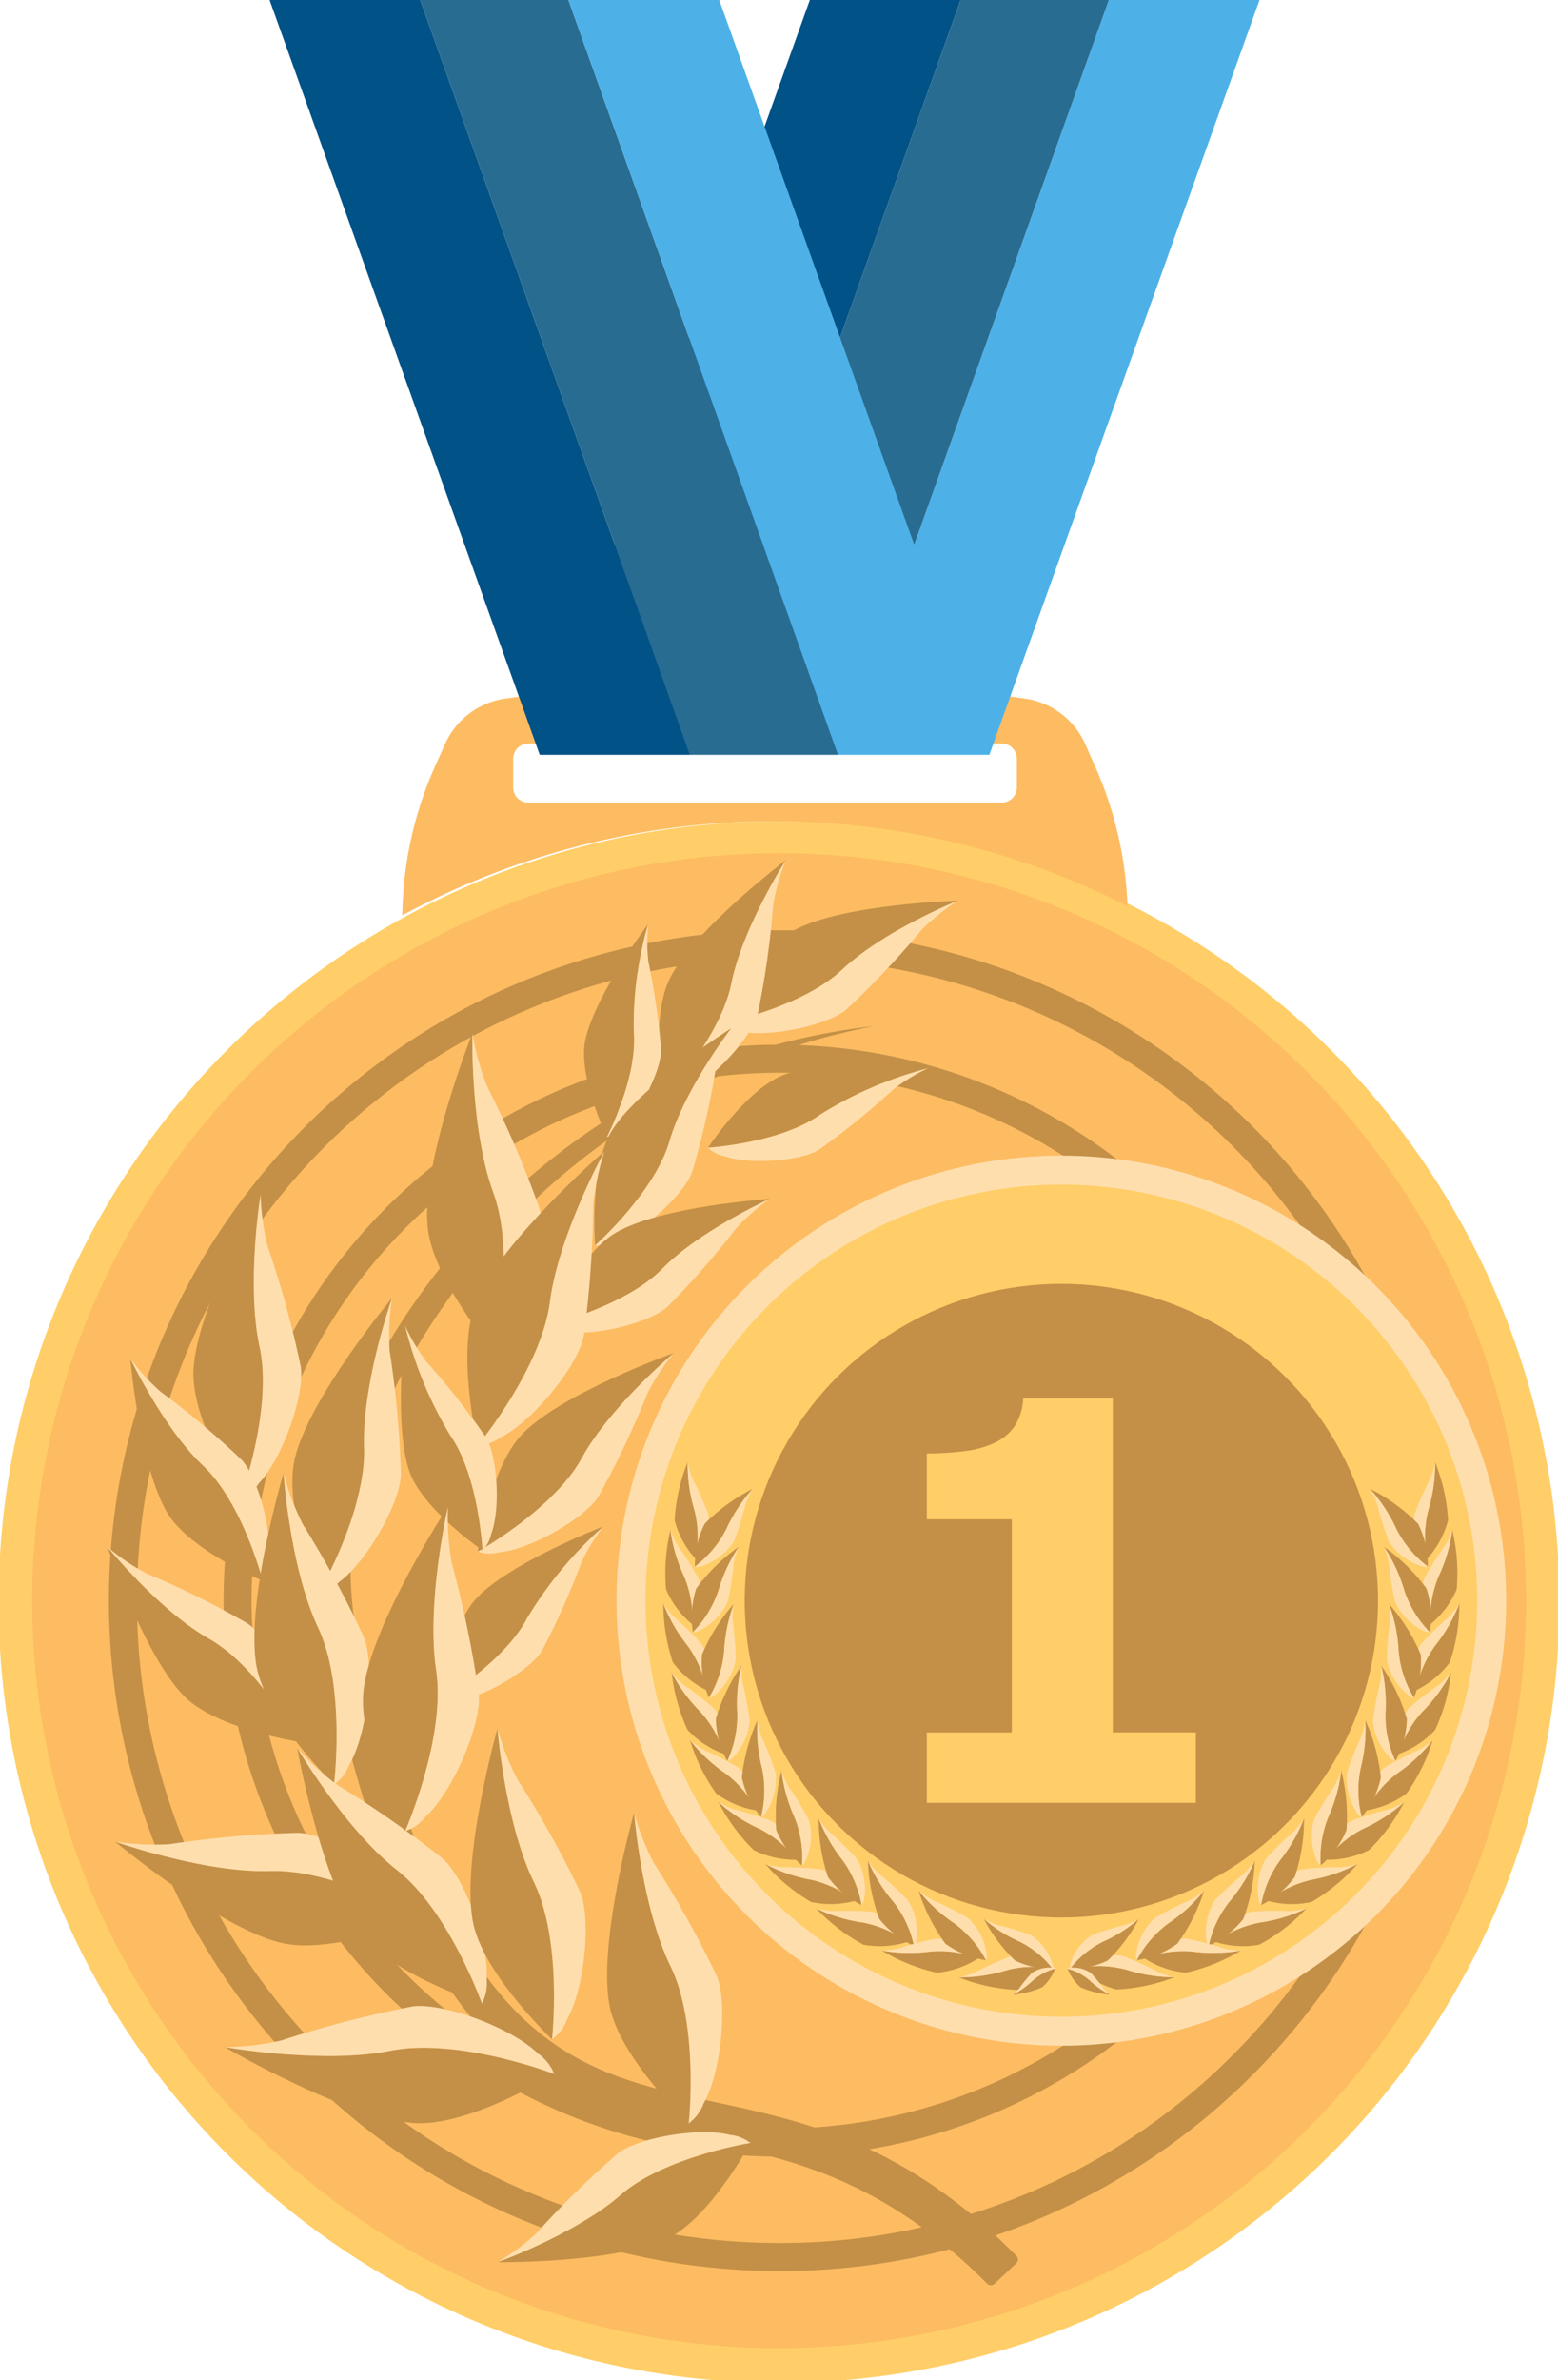 <svg xmlns="http://www.w3.org/2000/svg" width="108.925" height="166.313" viewBox="0 0 108.925 166.313">
  <g id="Grupo_224" data-name="Grupo 224" transform="translate(0 0)">
    <path id="Trazado_201" data-name="Trazado 201" d="M102.535,223.594a54.559,54.559,0,1,1-24.737-5.93A54.45,54.45,0,0,1,102.535,223.594Z" transform="translate(-23.337 -160.276)" fill="#ffce68"/>
    <path id="Trazado_202" data-name="Trazado 202" d="M78.366,324.927a52.233,52.233,0,1,1,23.723-98.78A52.222,52.222,0,0,1,130.6,272.693a52.235,52.235,0,0,1-52.234,52.234Z" transform="translate(-23.905 -160.844)" fill="#fdbc62"/>
    <path id="Trazado_203" data-name="Trazado 203" d="M79.989,320.181a45.866,45.866,0,1,1,32.431-13.434A45.561,45.561,0,0,1,79.989,320.181Z" transform="translate(-25.529 -162.467)" fill="none" stroke="#c49047" stroke-miterlimit="10" stroke-width="1.958"/>
    <path id="Trazado_204" data-name="Trazado 204" d="M83.753,309.18a31.1,31.1,0,1,1,21.992-9.108A30.895,30.895,0,0,1,83.753,309.18Z" transform="translate(-29.292 -166.231)" fill="none" stroke="#fdbc62" stroke-miterlimit="10" stroke-width="1.399"/>
    <path id="Trazado_205" data-name="Trazado 205" d="M82.027,314.224a37.869,37.869,0,1,1,17.2-71.615,37.861,37.861,0,0,1,20.67,33.745,37.87,37.87,0,0,1-37.87,37.87Z" transform="translate(-27.566 -164.505)" fill="none" stroke="#c49047" stroke-miterlimit="10" stroke-width="1.958"/>
    <path id="Trazado_206" data-name="Trazado 206" d="M107.053,211.25a26.267,26.267,0,0,1,2.28,9.8,54.56,54.56,0,0,0-50.7.644,26.271,26.271,0,0,1,2.3-10.443l.688-1.532a5.453,5.453,0,0,1,4.224-3.175l2.028-.286a116.4,116.4,0,0,1,32.252,0l2.025.286a5.453,5.453,0,0,1,4.224,3.175Zm-5.458,1.506v-2.013a1.055,1.055,0,0,0-1.055-1.055h-33.1a1.056,1.056,0,0,0-1.056,1.055v2.013a1.056,1.056,0,0,0,1.056,1.058h33.1A1.056,1.056,0,0,0,101.595,212.757Z" transform="translate(-30.505 -157.731)" fill="#fdbc62"/>
    <g id="Grupo_133" data-name="Grupo 133" transform="translate(37.734 0)">
      <path id="Trazado_207" data-name="Trazado 207" d="M126.35,145.648l-18.884,52.734H96.973L115.8,145.691v-.043Z" transform="translate(-76.027 -145.648)" fill="#4db1e8"/>
      <path id="Trazado_208" data-name="Trazado 208" d="M113.161,145.648v.043L94.332,198.382H83.971L102.8,145.691v-.043Z" transform="translate(-73.387 -145.648)" fill="#296c91"/>
      <path id="Trazado_209" data-name="Trazado 209" d="M100.1,145.648v.043L81.273,198.382H70.689l18.884-52.734Z" transform="translate(-70.689 -145.648)" fill="#015287"/>
    </g>
    <ellipse id="Elipse_4" data-name="Elipse 4" cx="31.099" cy="31.099" rx="31.099" ry="31.099" transform="translate(40.137 139.668) rotate(-84.235)" fill="#ffdeae"/>
    <g id="Grupo_134" data-name="Grupo 134" transform="translate(18.847 0)">
      <path id="Trazado_210" data-name="Trazado 210" d="M46.987,145.648l18.884,52.734H76.364L57.535,145.691v-.043Z" transform="translate(-46.987 -145.648)" fill="#015287"/>
      <path id="Trazado_211" data-name="Trazado 211" d="M60.224,145.648v.043l18.829,52.691H89.413L70.585,145.691v-.043Z" transform="translate(-49.676 -145.648)" fill="#296c91"/>
      <path id="Trazado_212" data-name="Trazado 212" d="M73.225,145.648v.043l18.829,52.691h10.585L83.755,145.648Z" transform="translate(-52.317 -145.648)" fill="#4db1e8"/>
    </g>
    <ellipse id="Elipse_5" data-name="Elipse 5" cx="29.074" cy="29.074" rx="29.074" ry="29.074" transform="translate(40.727 135.724) rotate(-80.495)" fill="#ffce68"/>
    <ellipse id="Elipse_6" data-name="Elipse 6" cx="22.139" cy="22.139" rx="22.139" ry="22.139" transform="translate(48.714 130.033) rotate(-80.502)" fill="#c49047"/>
    <g id="Grupo_135" data-name="Grupo 135" transform="translate(64.797 97.722)">
      <path id="Trazado_213" data-name="Trazado 213" d="M123.461,296.535H104.649v-4.921h5.942V276.719h-5.942v-4.6a20.526,20.526,0,0,0,2.611-.161,6.909,6.909,0,0,0,2.082-.559,3.515,3.515,0,0,0,1.476-1.23,3.9,3.9,0,0,0,.568-1.893h6.264v23.336h5.81Z" transform="translate(-104.649 -268.278)" fill="#ffce68"/>
    </g>
    <g id="Grupo_194" data-name="Grupo 194" transform="translate(46.376 102.166)">
      <g id="Grupo_136" data-name="Grupo 136" transform="translate(0.78 0)">
        <path id="Trazado_214" data-name="Trazado 214" d="M83.432,273.855v.006a11.159,11.159,0,0,0,.473,3.352,7.547,7.547,0,0,1,.076,3.4,6.483,6.483,0,0,1-1.461-2.691A12.915,12.915,0,0,1,83.432,273.855Z" transform="translate(-82.512 -273.855)" fill="#c49047"/>
        <path id="Trazado_215" data-name="Trazado 215" d="M83.991,274.985a21.979,21.979,0,0,1,1.116,2.522,4.238,4.238,0,0,1-.532,2.71.933.933,0,0,1-.359.4,7.547,7.547,0,0,0-.076-3.4,11.16,11.16,0,0,1-.473-3.352A5.522,5.522,0,0,0,83.991,274.985Z" transform="translate(-82.746 -273.856)" fill="#ffdeae"/>
      </g>
      <g id="Grupo_137" data-name="Grupo 137" transform="translate(2.203 1.87)">
        <path id="Trazado_216" data-name="Trazado 216" d="M88.345,276.2l0,0a11.137,11.137,0,0,0-1.858,2.831,7.548,7.548,0,0,1-2.187,2.6,6.476,6.476,0,0,1,.681-2.986A12.9,12.9,0,0,1,88.345,276.2Z" transform="translate(-84.297 -276.202)" fill="#c49047"/>
        <path id="Trazado_217" data-name="Trazado 217" d="M87.844,277.265a22.173,22.173,0,0,1-.827,2.631,4.25,4.25,0,0,1-2.188,1.685.938.938,0,0,1-.532.06,7.548,7.548,0,0,0,2.187-2.6,11.137,11.137,0,0,1,1.858-2.831A5.432,5.432,0,0,0,87.844,277.265Z" transform="translate(-84.297 -276.203)" fill="#ffdeae"/>
      </g>
      <g id="Grupo_140" data-name="Grupo 140" transform="translate(0.099 4.736)">
        <g id="Grupo_138" data-name="Grupo 138">
          <path id="Trazado_218" data-name="Trazado 218" d="M82.055,279.8l0,.006a11.192,11.192,0,0,0,.959,3.247,7.556,7.556,0,0,1,.572,3.351,6.477,6.477,0,0,1-1.838-2.449A12.924,12.924,0,0,1,82.055,279.8Z" transform="translate(-81.657 -279.798)" fill="#c49047"/>
          <path id="Trazado_219" data-name="Trazado 219" d="M82.643,280.868a22.123,22.123,0,0,1,1.473,2.331,4.248,4.248,0,0,1-.129,2.759.938.938,0,0,1-.3.445,7.555,7.555,0,0,0-.572-3.351,11.192,11.192,0,0,1-.959-3.247A5.554,5.554,0,0,0,82.643,280.868Z" transform="translate(-81.759 -279.799)" fill="#ffdeae"/>
        </g>
        <g id="Grupo_139" data-name="Grupo 139" transform="translate(1.881 1.183)">
          <path id="Trazado_220" data-name="Trazado 220" d="M87.309,281.283l0,0a11.185,11.185,0,0,0-1.423,3.072,7.549,7.549,0,0,1-1.782,2.894,6.482,6.482,0,0,1,.235-3.053A12.921,12.921,0,0,1,87.309,281.283Z" transform="translate(-84.017 -281.283)" fill="#c49047"/>
          <path id="Trazado_221" data-name="Trazado 221" d="M86.991,282.408a22.314,22.314,0,0,1-.434,2.724,4.244,4.244,0,0,1-1.919,1.987.931.931,0,0,1-.516.137,7.55,7.55,0,0,0,1.782-2.894,11.184,11.184,0,0,1,1.423-3.072A5.514,5.514,0,0,0,86.991,282.408Z" transform="translate(-84.039 -281.284)" fill="#ffdeae"/>
        </g>
      </g>
      <g id="Grupo_143" data-name="Grupo 143" transform="translate(0 9.877)">
        <g id="Grupo_141" data-name="Grupo 141">
          <path id="Trazado_222" data-name="Trazado 222" d="M81.533,286.249l0,0a11.165,11.165,0,0,0,1.685,2.936,7.549,7.549,0,0,1,1.332,3.127,6.477,6.477,0,0,1-2.356-1.956A12.933,12.933,0,0,1,81.533,286.249Z" transform="translate(-81.533 -286.249)" fill="#c49047"/>
          <path id="Trazado_223" data-name="Trazado 223" d="M82.255,287.176a22.314,22.314,0,0,1,1.973,1.928,4.245,4.245,0,0,1,.513,2.713.935.935,0,0,1-.186.5,7.549,7.549,0,0,0-1.332-3.127,11.165,11.165,0,0,1-1.685-2.937A5.467,5.467,0,0,0,82.255,287.176Z" transform="translate(-81.534 -286.25)" fill="#ffdeae"/>
        </g>
        <g id="Grupo_142" data-name="Grupo 142" transform="translate(2.639 0.045)">
          <path id="Trazado_224" data-name="Trazado 224" d="M87.126,286.3l0,.006a11.156,11.156,0,0,0-.673,3.318,7.559,7.559,0,0,1-1.064,3.229,6.487,6.487,0,0,1-.478-3.025A12.911,12.911,0,0,1,87.126,286.3Z" transform="translate(-84.845 -286.305)" fill="#c49047"/>
          <path id="Trazado_225" data-name="Trazado 225" d="M87.193,287.479a22.15,22.15,0,0,1,.21,2.75A4.246,4.246,0,0,1,86,292.606a.938.938,0,0,1-.47.253,7.559,7.559,0,0,0,1.064-3.229,11.155,11.155,0,0,1,.673-3.318A5.507,5.507,0,0,0,87.193,287.479Z" transform="translate(-84.983 -286.306)" fill="#ffdeae"/>
        </g>
      </g>
      <g id="Grupo_146" data-name="Grupo 146" transform="translate(0.58 14.201)">
        <g id="Grupo_144" data-name="Grupo 144" transform="translate(0 0.496)">
          <path id="Trazado_226" data-name="Trazado 226" d="M82.261,292.3l0,0a11.169,11.169,0,0,0,2,2.733A7.551,7.551,0,0,1,85.931,298a6.485,6.485,0,0,1-2.557-1.685A12.961,12.961,0,0,1,82.261,292.3Z" transform="translate(-82.261 -292.298)" fill="#c49047"/>
          <path id="Trazado_227" data-name="Trazado 227" d="M83.08,293.142a22.169,22.169,0,0,1,2.173,1.7,4.247,4.247,0,0,1,.808,2.642.936.936,0,0,1-.13.518,7.551,7.551,0,0,0-1.669-2.962,11.165,11.165,0,0,1-2-2.733A5.472,5.472,0,0,0,83.08,293.142Z" transform="translate(-82.262 -292.299)" fill="#ffdeae"/>
        </g>
        <g id="Grupo_145" data-name="Grupo 145" transform="translate(3.061)">
          <path id="Trazado_228" data-name="Trazado 228" d="M87.936,291.676v.006a11.149,11.149,0,0,0-.3,3.372,7.552,7.552,0,0,1-.7,3.325,6.477,6.477,0,0,1-.807-2.953A12.945,12.945,0,0,1,87.936,291.676Z" transform="translate(-86.102 -291.676)" fill="#c49047"/>
          <path id="Trazado_229" data-name="Trazado 229" d="M88.205,292.851a22.1,22.1,0,0,1,.51,2.71,4.245,4.245,0,0,1-1.136,2.517.933.933,0,0,1-.44.3,7.552,7.552,0,0,0,.7-3.325,11.148,11.148,0,0,1,.3-3.372A5.475,5.475,0,0,0,88.205,292.851Z" transform="translate(-86.313 -291.678)" fill="#ffdeae"/>
        </g>
      </g>
      <g id="Grupo_149" data-name="Grupo 149" transform="translate(1.862 18.031)">
        <g id="Grupo_147" data-name="Grupo 147" transform="translate(0 1.394)">
          <path id="Trazado_230" data-name="Trazado 230" d="M83.869,298.231l0,0a11.165,11.165,0,0,0,2.47,2.316,7.548,7.548,0,0,1,2.188,2.6,6.477,6.477,0,0,1-2.824-1.182A12.924,12.924,0,0,1,83.869,298.231Z" transform="translate(-83.869 -298.231)" fill="#c49047"/>
          <path id="Trazado_231" data-name="Trazado 231" d="M84.83,298.908a22.27,22.27,0,0,1,2.45,1.266,4.245,4.245,0,0,1,1.284,2.446.931.931,0,0,1-.032.533,7.548,7.548,0,0,0-2.188-2.6,11.163,11.163,0,0,1-2.47-2.316A5.484,5.484,0,0,0,84.83,298.908Z" transform="translate(-83.87 -298.232)" fill="#ffdeae"/>
        </g>
        <g id="Grupo_148" data-name="Grupo 148" transform="translate(3.627)">
          <path id="Trazado_232" data-name="Trazado 232" d="M89.511,296.482v.006a11.169,11.169,0,0,0,.326,3.37,7.552,7.552,0,0,1-.074,3.4,6.474,6.474,0,0,1-1.341-2.752A12.927,12.927,0,0,1,89.511,296.482Z" transform="translate(-88.42 -296.482)" fill="#c49047"/>
          <path id="Trazado_233" data-name="Trazado 233" d="M90.061,297.625a22.094,22.094,0,0,1,1,2.568,4.245,4.245,0,0,1-.65,2.685.936.936,0,0,1-.376.379,7.553,7.553,0,0,0,.074-3.4,11.169,11.169,0,0,1-.326-3.37A5.509,5.509,0,0,0,90.061,297.625Z" transform="translate(-88.695 -296.483)" fill="#ffdeae"/>
        </g>
      </g>
      <g id="Grupo_152" data-name="Grupo 152" transform="translate(3.858 21.562)">
        <g id="Grupo_150" data-name="Grupo 150" transform="translate(0 2.199)">
          <path id="Trazado_234" data-name="Trazado 234" d="M86.374,303.672l.006,0a11.138,11.138,0,0,0,2.837,1.847,7.552,7.552,0,0,1,2.61,2.178,6.479,6.479,0,0,1-2.988-.669A12.949,12.949,0,0,1,86.374,303.672Z" transform="translate(-86.374 -303.672)" fill="#c49047"/>
          <path id="Trazado_235" data-name="Trazado 235" d="M87.439,304.17a22.226,22.226,0,0,1,2.634.818,4.246,4.246,0,0,1,1.693,2.183.933.933,0,0,1,.062.531,7.552,7.552,0,0,0-2.61-2.178,11.139,11.139,0,0,1-2.837-1.847A5.438,5.438,0,0,0,87.439,304.17Z" transform="translate(-86.375 -303.673)" fill="#ffdeae"/>
        </g>
        <g id="Grupo_151" data-name="Grupo 151" transform="translate(3.955)">
          <path id="Trazado_236" data-name="Trazado 236" d="M91.783,300.913l0,.006a11.148,11.148,0,0,0,.911,3.26,7.555,7.555,0,0,1,.523,3.359,6.475,6.475,0,0,1-1.8-2.475A12.914,12.914,0,0,1,91.783,300.913Z" transform="translate(-91.337 -300.913)" fill="#c49047"/>
          <path id="Trazado_237" data-name="Trazado 237" d="M92.368,301.99a21.971,21.971,0,0,1,1.438,2.352,4.246,4.246,0,0,1-.17,2.757.939.939,0,0,1-.3.439,7.555,7.555,0,0,0-.523-3.359,11.148,11.148,0,0,1-.911-3.26A5.5,5.5,0,0,0,92.368,301.99Z" transform="translate(-91.451 -300.914)" fill="#ffdeae"/>
        </g>
      </g>
      <g id="Grupo_155" data-name="Grupo 155" transform="translate(7.126 24.884)">
        <g id="Grupo_153" data-name="Grupo 153" transform="translate(0 3.205)">
          <path id="Trazado_238" data-name="Trazado 238" d="M90.475,309.1l.006,0a11.164,11.164,0,0,0,3.2,1.1,7.552,7.552,0,0,1,3.062,1.476,6.481,6.481,0,0,1-3.061.079A12.922,12.922,0,0,1,90.475,309.1Z" transform="translate(-90.475 -309.104)" fill="#c49047"/>
          <path id="Trazado_239" data-name="Trazado 239" d="M91.629,309.327a22.323,22.323,0,0,1,2.754.151,4.244,4.244,0,0,1,2.173,1.7.936.936,0,0,1,.19.5,7.552,7.552,0,0,0-3.062-1.476,11.164,11.164,0,0,1-3.2-1.1A5.483,5.483,0,0,0,91.629,309.327Z" transform="translate(-90.476 -309.104)" fill="#ffdeae"/>
        </g>
        <g id="Grupo_154" data-name="Grupo 154" transform="translate(3.732)">
          <path id="Trazado_240" data-name="Trazado 240" d="M95.158,305.082l0,0a11.166,11.166,0,0,0,1.678,2.941,7.55,7.55,0,0,1,1.325,3.13,6.488,6.488,0,0,1-2.352-1.962A12.942,12.942,0,0,1,95.158,305.082Z" transform="translate(-95.158 -305.082)" fill="#c49047"/>
          <path id="Trazado_241" data-name="Trazado 241" d="M95.878,306.012a22.143,22.143,0,0,1,1.968,1.932,4.239,4.239,0,0,1,.507,2.715.939.939,0,0,1-.187.5,7.55,7.55,0,0,0-1.325-3.13,11.165,11.165,0,0,1-1.678-2.94A5.473,5.473,0,0,0,95.878,306.012Z" transform="translate(-95.159 -305.083)" fill="#ffdeae"/>
        </g>
      </g>
      <g id="Grupo_158" data-name="Grupo 158" transform="translate(10.689 27.851)">
        <g id="Grupo_156" data-name="Grupo 156" transform="translate(0 3.338)">
          <path id="Trazado_242" data-name="Trazado 242" d="M94.946,312.994l.006,0a11.177,11.177,0,0,0,3.239.983,7.549,7.549,0,0,1,3.114,1.363,6.478,6.478,0,0,1-3.057.19A12.9,12.9,0,0,1,94.946,312.994Z" transform="translate(-94.946 -312.994)" fill="#c49047"/>
          <path id="Trazado_243" data-name="Trazado 243" d="M96.108,313.176a22.216,22.216,0,0,1,2.757.051,4.248,4.248,0,0,1,2.234,1.624.936.936,0,0,1,.208.492,7.55,7.55,0,0,0-3.114-1.363A11.177,11.177,0,0,1,94.953,313,5.531,5.531,0,0,0,96.108,313.176Z" transform="translate(-94.947 -312.995)" fill="#ffdeae"/>
        </g>
        <g id="Grupo_157" data-name="Grupo 157" transform="translate(3.613)">
          <path id="Trazado_244" data-name="Trazado 244" d="M99.48,308.8l0,0a11.183,11.183,0,0,0,1.784,2.877,7.551,7.551,0,0,1,1.439,3.08,6.482,6.482,0,0,1-2.422-1.874A12.932,12.932,0,0,1,99.48,308.8Z" transform="translate(-99.48 -308.805)" fill="#c49047"/>
          <path id="Trazado_245" data-name="Trazado 245" d="M100.232,309.707a21.994,21.994,0,0,1,2.038,1.859,4.246,4.246,0,0,1,.606,2.694.938.938,0,0,1-.169.507,7.551,7.551,0,0,0-1.439-3.08,11.183,11.183,0,0,1-1.784-2.877A5.543,5.543,0,0,0,100.232,309.707Z" transform="translate(-99.481 -308.806)" fill="#ffdeae"/>
        </g>
      </g>
      <g id="Grupo_159" data-name="Grupo 159" transform="translate(15.268 33.284)">
        <path id="Trazado_246" data-name="Trazado 246" d="M100.692,316.683h.006a11.19,11.19,0,0,0,3.385.072,7.551,7.551,0,0,1,3.366.473,6.475,6.475,0,0,1-2.892,1.008A12.938,12.938,0,0,1,100.692,316.683Z" transform="translate(-100.692 -315.838)" fill="#c49047"/>
        <path id="Trazado_247" data-name="Trazado 247" d="M101.859,316.328a22.244,22.244,0,0,1,2.669-.694,4.237,4.237,0,0,1,2.589.962.936.936,0,0,1,.333.418,7.551,7.551,0,0,0-3.366-.473,11.187,11.187,0,0,1-3.385-.073A5.489,5.489,0,0,0,101.859,316.328Z" transform="translate(-100.693 -315.622)" fill="#ffdeae"/>
      </g>
      <g id="Grupo_160" data-name="Grupo 160" transform="translate(20.642 34.475)">
        <path id="Trazado_248" data-name="Trazado 248" d="M107.436,318.845h.006a11.2,11.2,0,0,0,3.349-.495,7.553,7.553,0,0,1,3.4-.1,6.481,6.481,0,0,1-2.682,1.478A12.951,12.951,0,0,1,107.436,318.845Z" transform="translate(-107.436 -317.316)" fill="#c49047"/>
        <path id="Trazado_249" data-name="Trazado 249" d="M108.563,318.314a22.183,22.183,0,0,1,2.515-1.132,4.242,4.242,0,0,1,2.713.515.936.936,0,0,1,.4.356,7.553,7.553,0,0,0-3.4.1,11.2,11.2,0,0,1-3.349.495A5.488,5.488,0,0,0,108.563,318.314Z" transform="translate(-107.437 -317.117)" fill="#ffdeae"/>
      </g>
      <g id="Grupo_161" data-name="Grupo 161" transform="translate(17.846 29.939)">
        <path id="Trazado_250" data-name="Trazado 250" d="M103.928,311.425l0,0a11.175,11.175,0,0,0,2.494,2.289,7.56,7.56,0,0,1,2.216,2.578,6.477,6.477,0,0,1-2.838-1.152A12.911,12.911,0,0,1,103.928,311.425Z" transform="translate(-103.928 -311.425)" fill="#c49047"/>
        <path id="Trazado_251" data-name="Trazado 251" d="M104.9,312.091a22.381,22.381,0,0,1,2.463,1.241,4.245,4.245,0,0,1,1.309,2.432.935.935,0,0,1-.025.533,7.56,7.56,0,0,0-2.216-2.578,11.175,11.175,0,0,1-2.494-2.289A5.448,5.448,0,0,0,104.9,312.091Z" transform="translate(-103.929 -311.426)" fill="#ffdeae"/>
      </g>
      <g id="Grupo_162" data-name="Grupo 162" transform="translate(22.406 31.914)">
        <path id="Trazado_252" data-name="Trazado 252" d="M109.65,313.9l0,0a9.8,9.8,0,0,0,2.5,1.593,6.616,6.616,0,0,1,2.3,1.885,5.679,5.679,0,0,1-2.622-.56A11.333,11.333,0,0,1,109.65,313.9Z" transform="translate(-109.65 -313.903)" fill="#c49047"/>
        <path id="Trazado_253" data-name="Trazado 253" d="M110.587,314.33a19.459,19.459,0,0,1,2.313.694,3.714,3.714,0,0,1,1.5,1.9.819.819,0,0,1,.059.464,6.616,6.616,0,0,0-2.3-1.885,9.8,9.8,0,0,1-2.5-1.593A4.806,4.806,0,0,0,110.587,314.33Z" transform="translate(-109.651 -313.904)" fill="#ffdeae"/>
      </g>
      <g id="Grupo_163" data-name="Grupo 163" transform="translate(24.407 35.319)">
        <path id="Trazado_254" data-name="Trazado 254" d="M112.161,320.1l0,0a5.8,5.8,0,0,0,1.436-1,3.893,3.893,0,0,1,1.549-.823,3.344,3.344,0,0,1-.9,1.3A6.684,6.684,0,0,1,112.161,320.1Z" transform="translate(-112.161 -318.197)" fill="#c49047"/>
        <path id="Trazado_255" data-name="Trazado 255" d="M112.606,319.669a11.431,11.431,0,0,1,.9-1.1,2.185,2.185,0,0,1,1.372-.384.483.483,0,0,1,.266.074,3.893,3.893,0,0,0-1.549.823,5.8,5.8,0,0,1-1.436,1A2.843,2.843,0,0,0,112.606,319.669Z" transform="translate(-112.162 -318.176)" fill="#ffdeae"/>
      </g>
      <g id="Grupo_193" data-name="Grupo 193" transform="translate(28.259 0)">
        <g id="Grupo_164" data-name="Grupo 164" transform="translate(24.192)">
          <path id="Trazado_256" data-name="Trazado 256" d="M149.055,273.855v.006a11.159,11.159,0,0,1-.473,3.352,7.559,7.559,0,0,0-.076,3.4,6.484,6.484,0,0,0,1.461-2.691A12.915,12.915,0,0,0,149.055,273.855Z" transform="translate(-147.553 -273.855)" fill="#c49047"/>
          <path id="Trazado_257" data-name="Trazado 257" d="M148.531,274.985a21.979,21.979,0,0,0-1.116,2.522,4.238,4.238,0,0,0,.531,2.71.933.933,0,0,0,.359.4,7.559,7.559,0,0,1,.076-3.4,11.159,11.159,0,0,0,.473-3.352A5.465,5.465,0,0,1,148.531,274.985Z" transform="translate(-147.353 -273.856)" fill="#ffdeae"/>
        </g>
        <g id="Grupo_165" data-name="Grupo 165" transform="translate(21.144 1.87)">
          <path id="Trazado_258" data-name="Trazado 258" d="M143.528,276.2l0,0a11.16,11.16,0,0,1,1.858,2.831,7.557,7.557,0,0,0,2.187,2.6,6.476,6.476,0,0,0-.681-2.986A12.9,12.9,0,0,0,143.528,276.2Z" transform="translate(-143.528 -276.202)" fill="#c49047"/>
          <path id="Trazado_259" data-name="Trazado 259" d="M144.03,277.265a22.163,22.163,0,0,0,.827,2.631,4.25,4.25,0,0,0,2.188,1.685.938.938,0,0,0,.532.06,7.557,7.557,0,0,1-2.187-2.6,11.159,11.159,0,0,0-1.858-2.831A5.433,5.433,0,0,1,144.03,277.265Z" transform="translate(-143.529 -276.203)" fill="#ffdeae"/>
        </g>
        <g id="Grupo_168" data-name="Grupo 168" transform="translate(22.123 4.736)">
          <g id="Grupo_166" data-name="Grupo 166" transform="translate(2.642)">
            <path id="Trazado_260" data-name="Trazado 260" d="M150.356,279.8l0,.006a11.166,11.166,0,0,1-.959,3.247,7.555,7.555,0,0,0-.572,3.351,6.485,6.485,0,0,0,1.839-2.449A12.942,12.942,0,0,0,150.356,279.8Z" transform="translate(-148.223 -279.798)" fill="#c49047"/>
            <path id="Trazado_261" data-name="Trazado 261" d="M149.718,280.868a22.113,22.113,0,0,0-1.473,2.331,4.248,4.248,0,0,0,.129,2.759.938.938,0,0,0,.3.445,7.555,7.555,0,0,1,.572-3.351,11.166,11.166,0,0,0,.959-3.247A5.556,5.556,0,0,1,149.718,280.868Z" transform="translate(-148.072 -279.799)" fill="#ffdeae"/>
          </g>
          <g id="Grupo_167" data-name="Grupo 167" transform="translate(0 1.183)">
            <path id="Trazado_262" data-name="Trazado 262" d="M144.757,281.283l0,0a11.184,11.184,0,0,1,1.423,3.072,7.55,7.55,0,0,0,1.782,2.894,6.482,6.482,0,0,0-.235-3.053A12.921,12.921,0,0,0,144.757,281.283Z" transform="translate(-144.757 -281.283)" fill="#c49047"/>
            <path id="Trazado_263" data-name="Trazado 263" d="M145.1,282.408a22.317,22.317,0,0,0,.434,2.724,4.25,4.25,0,0,0,1.918,1.987.934.934,0,0,0,.516.137,7.549,7.549,0,0,1-1.782-2.894,11.183,11.183,0,0,0-1.423-3.072A5.514,5.514,0,0,1,145.1,282.408Z" transform="translate(-144.758 -281.284)" fill="#ffdeae"/>
          </g>
        </g>
        <g id="Grupo_171" data-name="Grupo 171" transform="translate(22.334 9.877)">
          <g id="Grupo_169" data-name="Grupo 169" transform="translate(1.801)">
            <path id="Trazado_264" data-name="Trazado 264" d="M150.6,286.249l0,0a11.166,11.166,0,0,1-1.685,2.936,7.549,7.549,0,0,0-1.332,3.127,6.477,6.477,0,0,0,2.356-1.956A12.933,12.933,0,0,0,150.6,286.249Z" transform="translate(-147.342 -286.249)" fill="#c49047"/>
            <path id="Trazado_265" data-name="Trazado 265" d="M149.82,287.176a22.316,22.316,0,0,0-1.973,1.928,4.245,4.245,0,0,0-.513,2.713.935.935,0,0,0,.186.5,7.549,7.549,0,0,1,1.332-3.127,11.166,11.166,0,0,0,1.685-2.937A5.467,5.467,0,0,1,149.82,287.176Z" transform="translate(-147.281 -286.25)" fill="#ffdeae"/>
          </g>
          <g id="Grupo_170" data-name="Grupo 170" transform="translate(0 0.045)">
            <path id="Trazado_266" data-name="Trazado 266" d="M145.2,286.3v.006a11.156,11.156,0,0,1,.673,3.318,7.559,7.559,0,0,0,1.064,3.229,6.476,6.476,0,0,0,.478-3.025A12.933,12.933,0,0,0,145.2,286.3Z" transform="translate(-145.057 -286.305)" fill="#c49047"/>
            <path id="Trazado_267" data-name="Trazado 267" d="M145.233,287.479a22.148,22.148,0,0,0-.21,2.75,4.246,4.246,0,0,0,1.406,2.377.938.938,0,0,0,.47.253,7.559,7.559,0,0,1-1.064-3.229,11.155,11.155,0,0,0-.673-3.318A5.5,5.5,0,0,1,145.233,287.479Z" transform="translate(-145.021 -286.306)" fill="#ffdeae"/>
          </g>
        </g>
        <g id="Grupo_174" data-name="Grupo 174" transform="translate(21.348 14.201)">
          <g id="Grupo_172" data-name="Grupo 172" transform="translate(1.655 0.496)">
            <path id="Trazado_268" data-name="Trazado 268" d="M149.709,292.3l0,0a11.168,11.168,0,0,1-2,2.733A7.55,7.55,0,0,0,146.039,298a6.485,6.485,0,0,0,2.557-1.685A12.962,12.962,0,0,0,149.709,292.3Z" transform="translate(-145.897 -292.298)" fill="#c49047"/>
            <path id="Trazado_269" data-name="Trazado 269" d="M148.854,293.142a22.16,22.16,0,0,0-2.172,1.7,4.242,4.242,0,0,0-.809,2.642A.936.936,0,0,0,146,298a7.55,7.55,0,0,1,1.669-2.962,11.166,11.166,0,0,0,2-2.733A5.472,5.472,0,0,1,148.854,293.142Z" transform="translate(-145.86 -292.299)" fill="#ffdeae"/>
          </g>
          <g id="Grupo_173" data-name="Grupo 173">
            <path id="Trazado_270" data-name="Trazado 270" d="M144.5,291.676v.006a11.187,11.187,0,0,1,.3,3.372,7.552,7.552,0,0,0,.7,3.325,6.477,6.477,0,0,0,.807-2.953A12.946,12.946,0,0,0,144.5,291.676Z" transform="translate(-143.93 -291.676)" fill="#c49047"/>
            <path id="Trazado_271" data-name="Trazado 271" d="M144.3,292.851a22.254,22.254,0,0,0-.51,2.71,4.245,4.245,0,0,0,1.136,2.517.933.933,0,0,0,.44.3,7.552,7.552,0,0,1-.7-3.325,11.186,11.186,0,0,0-.3-3.372A5.552,5.552,0,0,1,144.3,292.851Z" transform="translate(-143.784 -291.678)" fill="#ffdeae"/>
          </g>
        </g>
        <g id="Grupo_177" data-name="Grupo 177" transform="translate(19.494 18.031)">
          <g id="Grupo_175" data-name="Grupo 175" transform="translate(1.323 1.394)">
            <path id="Trazado_272" data-name="Trazado 272" d="M147.848,298.231l0,0a11.165,11.165,0,0,1-2.47,2.316,7.548,7.548,0,0,0-2.188,2.6,6.477,6.477,0,0,0,2.824-1.182A12.9,12.9,0,0,0,147.848,298.231Z" transform="translate(-143.131 -298.231)" fill="#c49047"/>
            <path id="Trazado_273" data-name="Trazado 273" d="M146.873,298.908a22.275,22.275,0,0,0-2.45,1.266,4.25,4.25,0,0,0-1.284,2.446.931.931,0,0,0,.032.533,7.548,7.548,0,0,1,2.188-2.6,11.164,11.164,0,0,0,2.47-2.316A5.485,5.485,0,0,1,146.873,298.908Z" transform="translate(-143.117 -298.232)" fill="#ffdeae"/>
          </g>
          <g id="Grupo_176" data-name="Grupo 176">
            <path id="Trazado_274" data-name="Trazado 274" d="M142.987,296.482v.006a11.168,11.168,0,0,1-.326,3.37,7.553,7.553,0,0,0,.074,3.4,6.483,6.483,0,0,0,1.341-2.752A12.927,12.927,0,0,0,142.987,296.482Z" transform="translate(-141.665 -296.482)" fill="#c49047"/>
            <path id="Trazado_275" data-name="Trazado 275" d="M142.5,297.625a22.084,22.084,0,0,0-1,2.568,4.245,4.245,0,0,0,.65,2.685.936.936,0,0,0,.376.379,7.553,7.553,0,0,1-.074-3.4,11.169,11.169,0,0,0,.326-3.37A5.508,5.508,0,0,1,142.5,297.625Z" transform="translate(-141.457 -296.483)" fill="#ffdeae"/>
          </g>
        </g>
        <g id="Grupo_180" data-name="Grupo 180" transform="translate(17.068 21.562)">
          <g id="Grupo_178" data-name="Grupo 178" transform="translate(1.002 2.199)">
            <path id="Trazado_276" data-name="Trazado 276" d="M145.141,303.672l0,0a11.163,11.163,0,0,1-2.838,1.847,7.552,7.552,0,0,0-2.61,2.178,6.479,6.479,0,0,0,2.988-.669A12.949,12.949,0,0,0,145.141,303.672Z" transform="translate(-139.675 -303.672)" fill="#c49047"/>
            <path id="Trazado_277" data-name="Trazado 277" d="M144.074,304.17a22.224,22.224,0,0,0-2.634.818,4.246,4.246,0,0,0-1.693,2.183.933.933,0,0,0-.062.531,7.552,7.552,0,0,1,2.61-2.178,11.164,11.164,0,0,0,2.838-1.847A5.477,5.477,0,0,1,144.074,304.17Z" transform="translate(-139.671 -303.673)" fill="#ffdeae"/>
          </g>
          <g id="Grupo_179" data-name="Grupo 179">
            <path id="Trazado_278" data-name="Trazado 278" d="M140.639,300.913l0,.006a11.123,11.123,0,0,1-.911,3.26,7.554,7.554,0,0,0-.523,3.359,6.475,6.475,0,0,0,1.8-2.475A12.914,12.914,0,0,0,140.639,300.913Z" transform="translate(-138.571 -300.913)" fill="#c49047"/>
            <path id="Trazado_279" data-name="Trazado 279" d="M140.011,301.99a21.976,21.976,0,0,0-1.438,2.352,4.246,4.246,0,0,0,.17,2.757.939.939,0,0,0,.3.439,7.554,7.554,0,0,1,.523-3.359,11.123,11.123,0,0,0,.911-3.26A5.51,5.51,0,0,1,140.011,301.99Z" transform="translate(-138.414 -300.914)" fill="#ffdeae"/>
          </g>
        </g>
        <g id="Grupo_183" data-name="Grupo 183" transform="translate(13.289 24.884)">
          <g id="Grupo_181" data-name="Grupo 181" transform="translate(0.711 3.205)">
            <path id="Trazado_280" data-name="Trazado 280" d="M140.832,309.1l-.006,0a11.164,11.164,0,0,1-3.2,1.1,7.552,7.552,0,0,0-3.062,1.476,6.481,6.481,0,0,0,3.061.079A12.921,12.921,0,0,0,140.832,309.1Z" transform="translate(-134.563 -309.104)" fill="#c49047"/>
            <path id="Trazado_281" data-name="Trazado 281" d="M139.68,309.327a22.331,22.331,0,0,0-2.754.151,4.247,4.247,0,0,0-2.173,1.7.936.936,0,0,0-.19.5,7.552,7.552,0,0,1,3.062-1.476,11.164,11.164,0,0,0,3.2-1.1A5.471,5.471,0,0,1,139.68,309.327Z" transform="translate(-134.563 -309.104)" fill="#ffdeae"/>
          </g>
          <g id="Grupo_182" data-name="Grupo 182">
            <path id="Trazado_282" data-name="Trazado 282" d="M136.981,305.082l0,0a11.166,11.166,0,0,1-1.678,2.941,7.55,7.55,0,0,0-1.325,3.13,6.488,6.488,0,0,0,2.352-1.962A12.943,12.943,0,0,0,136.981,305.082Z" transform="translate(-133.733 -305.082)" fill="#c49047"/>
            <path id="Trazado_283" data-name="Trazado 283" d="M136.2,306.012a22.038,22.038,0,0,0-1.968,1.932,4.239,4.239,0,0,0-.507,2.715.939.939,0,0,0,.187.5,7.55,7.55,0,0,1,1.325-3.13,11.165,11.165,0,0,0,1.678-2.94A5.473,5.473,0,0,1,136.2,306.012Z" transform="translate(-133.671 -305.083)" fill="#ffdeae"/>
          </g>
        </g>
        <g id="Grupo_186" data-name="Grupo 186" transform="translate(9.662 27.851)">
          <g id="Grupo_184" data-name="Grupo 184" transform="translate(0.685 3.338)">
            <path id="Trazado_284" data-name="Trazado 284" d="M136.338,312.994l-.006,0a11.177,11.177,0,0,1-3.239.983,7.549,7.549,0,0,0-3.114,1.363,6.478,6.478,0,0,0,3.057.19A12.9,12.9,0,0,0,136.338,312.994Z" transform="translate(-129.979 -312.994)" fill="#c49047"/>
            <path id="Trazado_285" data-name="Trazado 285" d="M135.178,313.176a22.216,22.216,0,0,0-2.757.051,4.248,4.248,0,0,0-2.234,1.624.936.936,0,0,0-.208.492,7.55,7.55,0,0,1,3.114-1.363,11.177,11.177,0,0,0,3.239-.983A5.531,5.531,0,0,1,135.178,313.176Z" transform="translate(-129.979 -312.995)" fill="#ffdeae"/>
          </g>
          <g id="Grupo_185" data-name="Grupo 185">
            <path id="Trazado_286" data-name="Trazado 286" d="M132.6,308.8l0,0a11.182,11.182,0,0,1-1.784,2.877,7.551,7.551,0,0,0-1.439,3.08,6.482,6.482,0,0,0,2.422-1.874A12.933,12.933,0,0,0,132.6,308.8Z" transform="translate(-129.172 -308.805)" fill="#c49047"/>
            <path id="Trazado_287" data-name="Trazado 287" d="M131.8,309.707a22.1,22.1,0,0,0-2.038,1.859,4.245,4.245,0,0,0-.606,2.694.937.937,0,0,0,.169.507,7.551,7.551,0,0,1,1.439-3.08,11.182,11.182,0,0,0,1.784-2.877A5.5,5.5,0,0,1,131.8,309.707Z" transform="translate(-129.12 -308.806)" fill="#ffdeae"/>
          </g>
        </g>
        <g id="Grupo_189" data-name="Grupo 189" transform="translate(4.783 29.939)">
          <g id="Grupo_187" data-name="Grupo 187" transform="translate(0.587 3.345)">
            <path id="Trazado_288" data-name="Trazado 288" d="M130.491,316.683h-.006a11.19,11.19,0,0,1-3.385.072,7.551,7.551,0,0,0-3.366.473,6.476,6.476,0,0,0,2.892,1.008A12.938,12.938,0,0,0,130.491,316.683Z" transform="translate(-123.734 -315.838)" fill="#c49047"/>
            <path id="Trazado_289" data-name="Trazado 289" d="M129.325,316.328a22.245,22.245,0,0,0-2.669-.694,4.237,4.237,0,0,0-2.589.962.936.936,0,0,0-.333.418,7.551,7.551,0,0,1,3.366-.473,11.187,11.187,0,0,0,3.385-.073A5.489,5.489,0,0,1,129.325,316.328Z" transform="translate(-123.734 -315.622)" fill="#ffdeae"/>
          </g>
          <g id="Grupo_188" data-name="Grupo 188">
            <path id="Trazado_290" data-name="Trazado 290" d="M127.776,311.425l0,0a11.176,11.176,0,0,1-2.494,2.289,7.553,7.553,0,0,0-2.215,2.578,6.475,6.475,0,0,0,2.837-1.152A12.911,12.911,0,0,0,127.776,311.425Z" transform="translate(-123.01 -311.425)" fill="#c49047"/>
            <path id="Trazado_291" data-name="Trazado 291" d="M126.795,312.091a22.377,22.377,0,0,0-2.463,1.241,4.245,4.245,0,0,0-1.309,2.432.93.93,0,0,0,.026.533,7.554,7.554,0,0,1,2.215-2.578,11.175,11.175,0,0,0,2.494-2.289A5.449,5.449,0,0,1,126.795,312.091Z" transform="translate(-122.997 -311.426)" fill="#ffdeae"/>
          </g>
        </g>
        <g id="Grupo_190" data-name="Grupo 190" transform="translate(0.734 34.436)">
          <path id="Trazado_292" data-name="Trazado 292" d="M124.665,318.823h-.006a11.171,11.171,0,0,1-3.346-.518,7.545,7.545,0,0,0-3.4-.12,6.474,6.474,0,0,0,2.672,1.5A12.917,12.917,0,0,0,124.665,318.823Z" transform="translate(-117.916 -317.265)" fill="#c49047"/>
          <path id="Trazado_293" data-name="Trazado 293" d="M123.541,318.287a22.081,22.081,0,0,0-2.507-1.149,4.246,4.246,0,0,0-2.717.5.939.939,0,0,0-.4.354,7.545,7.545,0,0,1,3.4.12,11.173,11.173,0,0,0,3.346.518A5.468,5.468,0,0,1,123.541,318.287Z" transform="translate(-117.916 -317.069)" fill="#ffdeae"/>
        </g>
        <g id="Grupo_191" data-name="Grupo 191" transform="translate(0.17 31.914)">
          <path id="Trazado_294" data-name="Trazado 294" d="M122.03,313.9l0,0a9.78,9.78,0,0,1-2.5,1.593,6.615,6.615,0,0,0-2.3,1.885,5.679,5.679,0,0,0,2.622-.56A11.332,11.332,0,0,0,122.03,313.9Z" transform="translate(-117.211 -313.903)" fill="#c49047"/>
          <path id="Trazado_295" data-name="Trazado 295" d="M121.091,314.33a19.46,19.46,0,0,0-2.313.694,3.714,3.714,0,0,0-1.5,1.9.819.819,0,0,0-.059.464,6.616,6.616,0,0,1,2.3-1.885,9.783,9.783,0,0,0,2.5-1.593A4.806,4.806,0,0,1,121.091,314.33Z" transform="translate(-117.208 -313.904)" fill="#ffdeae"/>
        </g>
        <g id="Grupo_192" data-name="Grupo 192" transform="translate(0 35.319)">
          <path id="Trazado_296" data-name="Trazado 296" d="M119.983,320.1l0,0a5.8,5.8,0,0,1-1.436-1,3.893,3.893,0,0,0-1.549-.823,3.344,3.344,0,0,0,.9,1.3A6.679,6.679,0,0,0,119.983,320.1Z" transform="translate(-116.995 -318.197)" fill="#c49047"/>
          <path id="Trazado_297" data-name="Trazado 297" d="M119.538,319.669a11.533,11.533,0,0,0-.9-1.1,2.188,2.188,0,0,0-1.373-.384.483.483,0,0,0-.266.074,3.893,3.893,0,0,1,1.549.823,5.8,5.8,0,0,0,1.436,1A2.845,2.845,0,0,1,119.538,319.669Z" transform="translate(-116.995 -318.176)" fill="#ffdeae"/>
        </g>
      </g>
    </g>
    <g id="Grupo_218" data-name="Grupo 218" transform="translate(7.512 60.099)">
      <path id="Trazado_298" data-name="Trazado 298" d="M90.165,235.619a47.571,47.571,0,0,0-31.781,22.108c-5.135,8.647-5.863,15.6-3.692,23.846,10.487,41.565,25.381,19.715,45.391,39.969a.365.365,0,0,1,0,.536l-1.522,1.43a.364.364,0,0,1-.517-.016c-12.339-12.355-21.91-7.653-31.725-14.5-8.332-5.886-11.939-18.178-14.212-28.4-2.215-10.024.791-18.975,7.173-27.39.382-.521,1.587-1.952,1.786-2.176C68.9,242.5,78.039,237.011,90.165,235.619Z" transform="translate(-36.546 -224.021)" fill="#c49047"/>
      <g id="Grupo_195" data-name="Grupo 195" transform="translate(6.009 23.356)">
        <path id="Trazado_299" data-name="Trazado 299" d="M45.011,250.374c0,.007,0,.011,0,.018-.068.418-.981,6.417-.071,10.627.946,4.365-1.328,10.587-1.328,10.587s-3.521-5.454-3.3-9.029C40.576,258.273,44.874,250.611,45.011,250.374Z" transform="translate(-40.304 -250.374)" fill="#c49047"/>
        <path id="Trazado_300" data-name="Trazado 300" d="M46.344,254.031a69.513,69.513,0,0,1,2.3,8.345c.335,1.91-1.249,6.442-2.9,8.171a2.94,2.94,0,0,1-1.3,1.064s2.274-6.222,1.328-10.587c-.91-4.21,0-10.21.071-10.627A17.173,17.173,0,0,0,46.344,254.031Z" transform="translate(-41.147 -250.378)" fill="#ffdeae"/>
      </g>
      <g id="Grupo_196" data-name="Grupo 196" transform="translate(12.928 30.604)">
        <path id="Trazado_301" data-name="Trazado 301" d="M55.953,259.469c0,.007,0,.011,0,.018-.141.4-2.1,6.14-1.956,10.446.155,4.463-3.187,10.183-3.187,10.183s-2.5-5.993-1.643-9.471C50.186,266.455,55.776,259.678,55.953,259.469Z" transform="translate(-48.987 -259.469)" fill="#c49047"/>
        <path id="Trazado_302" data-name="Trazado 302" d="M56.252,263.155a69.577,69.577,0,0,1,.787,8.621c-.01,1.939-2.372,6.118-4.3,7.527a2.944,2.944,0,0,1-1.465.818s3.342-5.72,3.187-10.183c-.149-4.306,1.815-10.047,1.956-10.446A17.163,17.163,0,0,0,56.252,263.155Z" transform="translate(-49.451 -259.474)" fill="#ffdeae"/>
      </g>
      <g id="Grupo_197" data-name="Grupo 197" transform="translate(1.594 34.815)">
        <path id="Trazado_303" data-name="Trazado 303" d="M34.764,264.754c0,.006.006.007.008.013.154.325,2.411,4.969,5.082,7.48,2.77,2.6,4.18,8.059,4.18,8.059s-5.1-2.121-6.67-4.734C35.469,272.43,34.782,264.986,34.764,264.754Z" transform="translate(-34.764 -264.754)" fill="#c49047"/>
        <path id="Trazado_304" data-name="Trazado 304" d="M36.872,267.079a59.134,59.134,0,0,1,5.644,4.734c1.157,1.176,2.235,5.116,1.916,7.123a2.5,2.5,0,0,1-.4,1.372s-1.41-5.457-4.18-8.059c-2.67-2.511-4.928-7.154-5.082-7.48A14.7,14.7,0,0,0,36.872,267.079Z" transform="translate(-34.766 -264.757)" fill="#ffdeae"/>
      </g>
      <g id="Grupo_198" data-name="Grupo 198" transform="translate(0 48.005)">
        <path id="Trazado_305" data-name="Trazado 305" d="M32.764,281.306s.009.006.012.011c.239.294,3.717,4.488,7.083,6.392,3.491,1.972,6.306,7.212,6.306,7.212s-5.76-.9-8.023-3.18C35.412,289,32.841,281.539,32.764,281.306Z" transform="translate(-32.764 -281.306)" fill="#c49047"/>
        <path id="Trazado_306" data-name="Trazado 306" d="M35.508,283.161A62.451,62.451,0,0,1,42.48,286.6c1.481.916,3.573,4.683,3.749,6.821a2.644,2.644,0,0,1-.061,1.5s-2.815-5.239-6.306-7.212c-3.366-1.9-6.844-6.1-7.083-6.392A15.521,15.521,0,0,0,35.508,283.161Z" transform="translate(-32.767 -281.309)" fill="#ffdeae"/>
      </g>
      <g id="Grupo_199" data-name="Grupo 199" transform="translate(10.276 42.835)">
        <path id="Trazado_307" data-name="Trazado 307" d="M47.7,274.818a.153.153,0,0,0,0,.018c.028.437.5,6.708,2.4,10.748,1.971,4.188,1.124,11,1.124,11s-4.826-4.688-5.432-8.351C45.055,283.827,47.612,275.089,47.7,274.818Z" transform="translate(-45.659 -274.818)" fill="#c49047"/>
        <path id="Trazado_308" data-name="Trazado 308" d="M49.561,278.4a72.084,72.084,0,0,1,4.269,7.891c.783,1.851.238,6.8-1.023,8.926a3.049,3.049,0,0,1-1.061,1.376s.847-6.813-1.124-11c-1.9-4.039-2.374-10.311-2.4-10.748A17.805,17.805,0,0,0,49.561,278.4Z" transform="translate(-46.18 -274.823)" fill="#ffdeae"/>
      </g>
      <g id="Grupo_200" data-name="Grupo 200" transform="translate(0.533 67.973)">
        <path id="Trazado_309" data-name="Trazado 309" d="M33.433,307.132c.006,0,.011,0,.018,0,.413.147,6.358,2.2,10.82,2.053,4.626-.15,10.545,3.328,10.545,3.328S48.6,315.09,45,314.2C40.658,313.127,33.649,307.316,33.433,307.132Z" transform="translate(-33.433 -306.519)" fill="#c49047"/>
        <path id="Trazado_310" data-name="Trazado 310" d="M37.252,307.157a71.948,71.948,0,0,1,8.936-.794c2.01.014,6.334,2.474,7.79,4.476a3.054,3.054,0,0,1,.843,1.52s-5.919-3.478-10.545-3.328c-4.462.143-10.407-1.906-10.82-2.053A17.871,17.871,0,0,0,37.252,307.157Z" transform="translate(-33.438 -306.363)" fill="#ffdeae"/>
      </g>
      <g id="Grupo_201" data-name="Grupo 201" transform="translate(13.263 62.036)">
        <path id="Trazado_311" data-name="Trazado 311" d="M49.408,298.913c0,.006.008.008.012.014.222.378,3.458,5.77,6.968,8.528,3.64,2.859,5.938,9.328,5.938,9.328s-6.416-2.026-8.6-5.027C51.089,308.15,49.455,299.193,49.408,298.913Z" transform="translate(-49.408 -298.913)" fill="#c49047"/>
        <path id="Trazado_312" data-name="Trazado 312" d="M52.217,301.508a71.9,71.9,0,0,1,7.354,5.137c1.53,1.3,3.262,5.966,3.09,8.437a3.046,3.046,0,0,1-.332,1.706s-2.3-6.469-5.938-9.328c-3.509-2.759-6.746-8.151-6.968-8.528A17.835,17.835,0,0,0,52.217,301.508Z" transform="translate(-49.411 -298.917)" fill="#ffdeae"/>
      </g>
      <g id="Grupo_202" data-name="Grupo 202" transform="translate(25.385 60.685)">
        <path id="Trazado_313" data-name="Trazado 313" d="M66.5,297.217c0,.008,0,.011,0,.018.034.437.592,6.7,2.544,10.715,2.026,4.162,1.269,10.985,1.269,10.985s-4.887-4.624-5.542-8.277C63.982,306.261,66.424,297.49,66.5,297.217Z" transform="translate(-64.619 -297.217)" fill="#c49047"/>
        <path id="Trazado_314" data-name="Trazado 314" d="M68.377,300.778a72.016,72.016,0,0,1,4.373,7.833c.807,1.841.328,6.793-.905,8.94a3.043,3.043,0,0,1-1.043,1.39s.758-6.823-1.269-10.985c-1.952-4.014-2.51-10.278-2.544-10.715A17.894,17.894,0,0,0,68.377,300.778Z" transform="translate(-65.1 -297.222)" fill="#ffdeae"/>
      </g>
      <g id="Grupo_203" data-name="Grupo 203" transform="translate(34.935 66.559)">
        <path id="Trazado_315" data-name="Trazado 315" d="M78.488,304.589c0,.007,0,.011,0,.018.034.437.592,6.7,2.544,10.715,2.026,4.161,1.269,10.985,1.269,10.985s-4.887-4.624-5.542-8.278C75.966,313.632,78.408,304.861,78.488,304.589Z" transform="translate(-76.603 -304.589)" fill="#c49047"/>
        <path id="Trazado_316" data-name="Trazado 316" d="M80.361,308.149a72.1,72.1,0,0,1,4.373,7.833c.807,1.841.328,6.792-.905,8.939a3.048,3.048,0,0,1-1.043,1.391s.757-6.824-1.269-10.985c-1.952-4.015-2.51-10.278-2.544-10.715A17.845,17.845,0,0,0,80.361,308.149Z" transform="translate(-77.084 -304.594)" fill="#ffdeae"/>
      </g>
      <g id="Grupo_204" data-name="Grupo 204" transform="translate(8.21 80.077)">
        <path id="Trazado_317" data-name="Trazado 317" d="M43.066,325.153c.008,0,.012,0,.02,0,.452.081,6.949,1.173,11.534.257,4.755-.951,11.47,1.622,11.47,1.622s-5.981,3.729-9.857,3.427C51.565,330.1,43.321,325.306,43.066,325.153Z" transform="translate(-43.066 -322.284)" fill="#c49047"/>
        <path id="Trazado_318" data-name="Trazado 318" d="M47.044,323.951a75.638,75.638,0,0,1,9.1-2.36c2.08-.331,6.972,1.465,8.821,3.284A3.193,3.193,0,0,1,66.1,326.3s-6.715-2.574-11.47-1.622c-4.585.916-11.082-.176-11.534-.257A18.664,18.664,0,0,0,47.044,323.951Z" transform="translate(-43.071 -321.552)" fill="#ffdeae"/>
      </g>
      <g id="Grupo_205" data-name="Grupo 205" transform="translate(27.273 88.894)">
        <path id="Trazado_319" data-name="Trazado 319" d="M66.989,341.893c.006,0,.009-.006.015-.007.365-.132,5.589-2.07,8.565-4.675,3.085-2.7,9.093-3.647,9.093-3.647s-2.811,5.256-5.782,6.669C75.308,341.938,67.241,341.9,66.989,341.893Z" transform="translate(-66.989 -332.809)" fill="#c49047"/>
        <path id="Trazado_320" data-name="Trazado 320" d="M69.708,339.681a63.917,63.917,0,0,1,5.675-5.566c1.385-1.119,5.729-1.866,7.852-1.312a2.7,2.7,0,0,1,1.431.567s-6.009.945-9.093,3.647c-2.976,2.606-8.2,4.544-8.565,4.675A15.816,15.816,0,0,0,69.708,339.681Z" transform="translate(-66.993 -332.616)" fill="#ffdeae"/>
      </g>
      <g id="Grupo_206" data-name="Grupo 206" transform="translate(42.776 2.835)">
        <path id="Trazado_321" data-name="Trazado 321" d="M103.127,224.622c-.006,0-.008.006-.014.008-.347.139-5.3,2.191-8.063,4.8-2.867,2.709-8.608,3.834-8.608,3.834s2.512-5.154,5.316-6.618C95.131,224.879,102.886,224.627,103.127,224.622Z" transform="translate(-86.443 -224.622)" fill="#c49047"/>
        <path id="Trazado_322" data-name="Trazado 322" d="M100.591,226.663a61.432,61.432,0,0,1-5.253,5.554c-1.29,1.126-5.439,2-7.5,1.545a2.6,2.6,0,0,1-1.4-.494s5.741-1.125,8.608-3.834c2.765-2.612,7.716-4.663,8.063-4.8A15.2,15.2,0,0,0,100.591,226.663Z" transform="translate(-86.443 -224.624)" fill="#ffdeae"/>
      </g>
      <g id="Grupo_207" data-name="Grupo 207" transform="translate(38.53)">
        <path id="Trazado_323" data-name="Trazado 323" d="M90.021,221.065s0,.01-.006.014c-.2.314-3.054,4.852-3.8,8.582-.771,3.868-4.8,8.107-4.8,8.107s-.932-5.657.508-8.473C83.647,225.9,89.827,221.208,90.021,221.065Z" transform="translate(-81.115 -221.065)" fill="#c49047"/>
        <path id="Trazado_324" data-name="Trazado 324" d="M89.207,224.2a61.426,61.426,0,0,1-1.072,7.57c-.4,1.665-3.28,4.777-5.224,5.6a2.6,2.6,0,0,1-1.425.4s4.032-4.239,4.8-8.107c.746-3.73,3.6-8.268,3.8-8.582A15.19,15.19,0,0,0,89.207,224.2Z" transform="translate(-81.191 -221.069)" fill="#ffdeae"/>
      </g>
      <g id="Grupo_208" data-name="Grupo 208" transform="translate(33.321 4.475)">
        <path id="Trazado_325" data-name="Trazado 325" d="M79.055,226.681s0,.008,0,.013a24.944,24.944,0,0,0-1,7.5c.279,3.168-1.881,7.36-1.881,7.36s-2-4.166-1.526-6.671C75.219,231.866,78.937,226.836,79.055,226.681Z" transform="translate(-74.578 -226.681)" fill="#c49047"/>
        <path id="Trazado_326" data-name="Trazado 326" d="M79.484,229.308a49.538,49.538,0,0,1,.885,6.1c.067,1.379-1.455,4.439-2.773,5.514a2.092,2.092,0,0,1-1.01.636s2.16-4.192,1.881-7.36a24.944,24.944,0,0,1,1-7.5A12.241,12.241,0,0,0,79.484,229.308Z" transform="translate(-74.986 -226.684)" fill="#ffdeae"/>
      </g>
      <g id="Grupo_209" data-name="Grupo 209" transform="translate(41.984 14.322)">
        <path id="Trazado_327" data-name="Trazado 327" d="M100.85,239.251c-.006,0-.008,0-.013.006a26.967,26.967,0,0,0-7.514,3.229c-2.786,2.013-7.874,2.33-7.874,2.33s2.759-4.165,5.348-5.111C93.912,238.561,100.64,239.227,100.85,239.251Z" transform="translate(-85.449 -239.037)" fill="#c49047"/>
        <path id="Trazado_328" data-name="Trazado 328" d="M98.426,240.78a53.44,53.44,0,0,1-5.172,4.2c-1.243.826-4.926,1.108-6.655.479a2.262,2.262,0,0,1-1.15-.586s5.088-.317,7.874-2.33a26.968,26.968,0,0,1,7.514-3.229A13.222,13.222,0,0,0,98.426,240.78Z" transform="translate(-85.449 -239.093)" fill="#ffdeae"/>
      </g>
      <g id="Grupo_210" data-name="Grupo 210" transform="translate(34.041 11.752)">
        <path id="Trazado_329" data-name="Trazado 329" d="M85.053,235.813s0,.009-.007.013c-.217.282-3.29,4.365-4.3,7.848-1.043,3.613-5.213,7.316-5.213,7.316s-.432-5.449,1.162-8.009C78.611,239.9,84.857,235.933,85.053,235.813Z" transform="translate(-75.482 -235.813)" fill="#c49047"/>
        <path id="Trazado_330" data-name="Trazado 330" d="M83.971,238.719a58.4,58.4,0,0,1-1.625,7.105c-.515,1.549-3.5,4.275-5.411,4.9a2.478,2.478,0,0,1-1.386.271s4.17-3.7,5.213-7.316c1.007-3.483,4.08-7.566,4.3-7.848A14.494,14.494,0,0,0,83.971,238.719Z" transform="translate(-75.496 -235.816)" fill="#ffdeae"/>
      </g>
      <g id="Grupo_211" data-name="Grupo 211" transform="translate(30.738 23.673)">
        <path id="Trazado_331" data-name="Trazado 331" d="M86.911,250.772c-.006,0-.007.006-.013.008-.324.146-4.965,2.283-7.5,4.873-2.63,2.686-8.058,3.97-8.058,3.97s2.2-5,4.82-6.5C79.3,251.312,86.682,250.785,86.911,250.772Z" transform="translate(-71.337 -250.772)" fill="#c49047"/>
        <path id="Trazado_332" data-name="Trazado 332" d="M84.571,252.81a58.613,58.613,0,0,1-4.8,5.485c-1.188,1.12-5.107,2.106-7.087,1.749a2.48,2.48,0,0,1-1.348-.419s5.428-1.284,8.058-3.97c2.539-2.59,7.179-4.727,7.5-4.873A14.47,14.47,0,0,0,84.571,252.81Z" transform="translate(-71.337 -250.774)" fill="#ffdeae"/>
      </g>
      <g id="Grupo_212" data-name="Grupo 212" transform="translate(22.349 12.094)">
        <path id="Trazado_333" data-name="Trazado 333" d="M63.977,236.242c0,.008,0,.012,0,.019-.01.445-.1,6.833,1.457,11.094,1.614,4.416.139,11.234.139,11.234s-4.458-5.182-4.74-8.943C60.488,245.119,63.868,236.509,63.977,236.242Z" transform="translate(-60.81 -236.242)" fill="#c49047"/>
        <path id="Trazado_334" data-name="Trazado 334" d="M65.821,239.986a73.21,73.21,0,0,1,3.6,8.372c.625,1.944-.375,6.9-1.845,8.939a3.1,3.1,0,0,1-1.2,1.3s1.476-6.817-.139-11.234c-1.556-4.261-1.467-10.65-1.457-11.094A18.144,18.144,0,0,0,65.821,239.986Z" transform="translate(-61.616 -236.247)" fill="#ffdeae"/>
      </g>
      <g id="Grupo_213" data-name="Grupo 213" transform="translate(25.164 20.329)">
        <path id="Trazado_335" data-name="Trazado 335" d="M73.936,246.576c0,.006,0,.011-.006.018-.214.39-3.233,6.021-3.813,10.52-.6,4.664-5.047,10.037-5.047,10.037s-1.573-6.652-.092-10.12C66.752,252.851,73.717,246.762,73.936,246.576Z" transform="translate(-64.342 -246.576)" fill="#c49047"/>
        <path id="Trazado_336" data-name="Trazado 336" d="M73.321,250.378a73.074,73.074,0,0,1-.653,9.091c-.34,2.013-3.508,5.952-5.753,7.088a3.093,3.093,0,0,1-1.662.6s4.448-5.373,5.047-10.037c.58-4.5,3.6-10.129,3.813-10.52A18.171,18.171,0,0,0,73.321,250.378Z" transform="translate(-64.527 -246.58)" fill="#ffdeae"/>
      </g>
      <g id="Grupo_214" data-name="Grupo 214" transform="translate(25.891 34.441)">
        <path id="Trazado_337" data-name="Trazado 337" d="M78.968,264.285c-.006,0-.006.008-.011.012-.3.249-4.531,3.863-6.427,7.329-1.964,3.6-7.276,6.546-7.276,6.546s.831-5.9,3.132-8.242C71.151,267.1,78.731,264.367,78.968,264.285Z" transform="translate(-65.254 -264.285)" fill="#c49047"/>
        <path id="Trazado_338" data-name="Trazado 338" d="M77.116,267.115a63.78,63.78,0,0,1-3.411,7.171c-.914,1.526-4.732,3.719-6.914,3.929a2.693,2.693,0,0,1-1.538-.041s5.312-2.951,7.276-6.546c1.9-3.466,6.13-7.08,6.427-7.329A15.8,15.8,0,0,0,77.116,267.115Z" transform="translate(-65.254 -264.288)" fill="#ffdeae"/>
      </g>
      <g id="Grupo_215" data-name="Grupo 215" transform="translate(20.515 32.524)">
        <path id="Trazado_339" data-name="Trazado 339" d="M58.8,261.879c0,.006,0,.008.006.013a27.371,27.371,0,0,0,3.164,7.672c2,2.857,2.246,8.025,2.246,8.025s-4.185-2.862-5.106-5.5C57.993,268.908,58.769,262.091,58.8,261.879Z" transform="translate(-58.508 -261.879)" fill="#c49047"/>
        <path id="Trazado_340" data-name="Trazado 340" d="M60.33,264.364a54.277,54.277,0,0,1,4.184,5.31c.819,1.273,1.049,5.016.386,6.759a2.3,2.3,0,0,1-.612,1.159s-.245-5.168-2.246-8.025a27.371,27.371,0,0,1-3.164-7.672A13.418,13.418,0,0,0,60.33,264.364Z" transform="translate(-58.583 -261.882)" fill="#ffdeae"/>
      </g>
      <g id="Grupo_216" data-name="Grupo 216" transform="translate(23.305 46.562)">
        <path id="Trazado_341" data-name="Trazado 341" d="M73.382,279.495s0,.007-.009.01a27.391,27.391,0,0,0-5.313,6.377c-1.595,3.1-6.052,5.728-6.052,5.728s.58-5.036,2.488-7.083C66.789,282.061,73.182,279.57,73.382,279.495Z" transform="translate(-62.009 -279.495)" fill="#c49047"/>
        <path id="Trazado_342" data-name="Trazado 342" d="M71.867,281.944a54.286,54.286,0,0,1-2.748,6.177c-.745,1.319-3.948,3.267-5.8,3.494a2.3,2.3,0,0,1-1.31,0s4.457-2.626,6.052-5.728a27.391,27.391,0,0,1,5.313-6.377A13.479,13.479,0,0,0,71.867,281.944Z" transform="translate(-62.009 -279.498)" fill="#ffdeae"/>
      </g>
      <g id="Grupo_217" data-name="Grupo 217" transform="translate(17.858 45.184)">
        <path id="Trazado_343" data-name="Trazado 343" d="M61.12,277.765c0,.007,0,.012,0,.019-.1.443-1.5,6.814-.824,11.395.707,4.749-2.17,11.264-2.17,11.264s-3.394-6.1-2.9-9.918C55.806,285.926,60.957,278.01,61.12,277.765Z" transform="translate(-55.174 -277.765)" fill="#c49047"/>
        <path id="Trazado_344" data-name="Trazado 344" d="M62.141,281.722a74.645,74.645,0,0,1,1.885,9.113c.225,2.073-1.793,6.823-3.683,8.562a3.16,3.16,0,0,1-1.465,1.05s2.877-6.515,2.17-11.264c-.68-4.581.722-10.952.824-11.395A18.562,18.562,0,0,0,62.141,281.722Z" transform="translate(-55.926 -277.77)" fill="#ffdeae"/>
      </g>
    </g>
  </g>
</svg>

